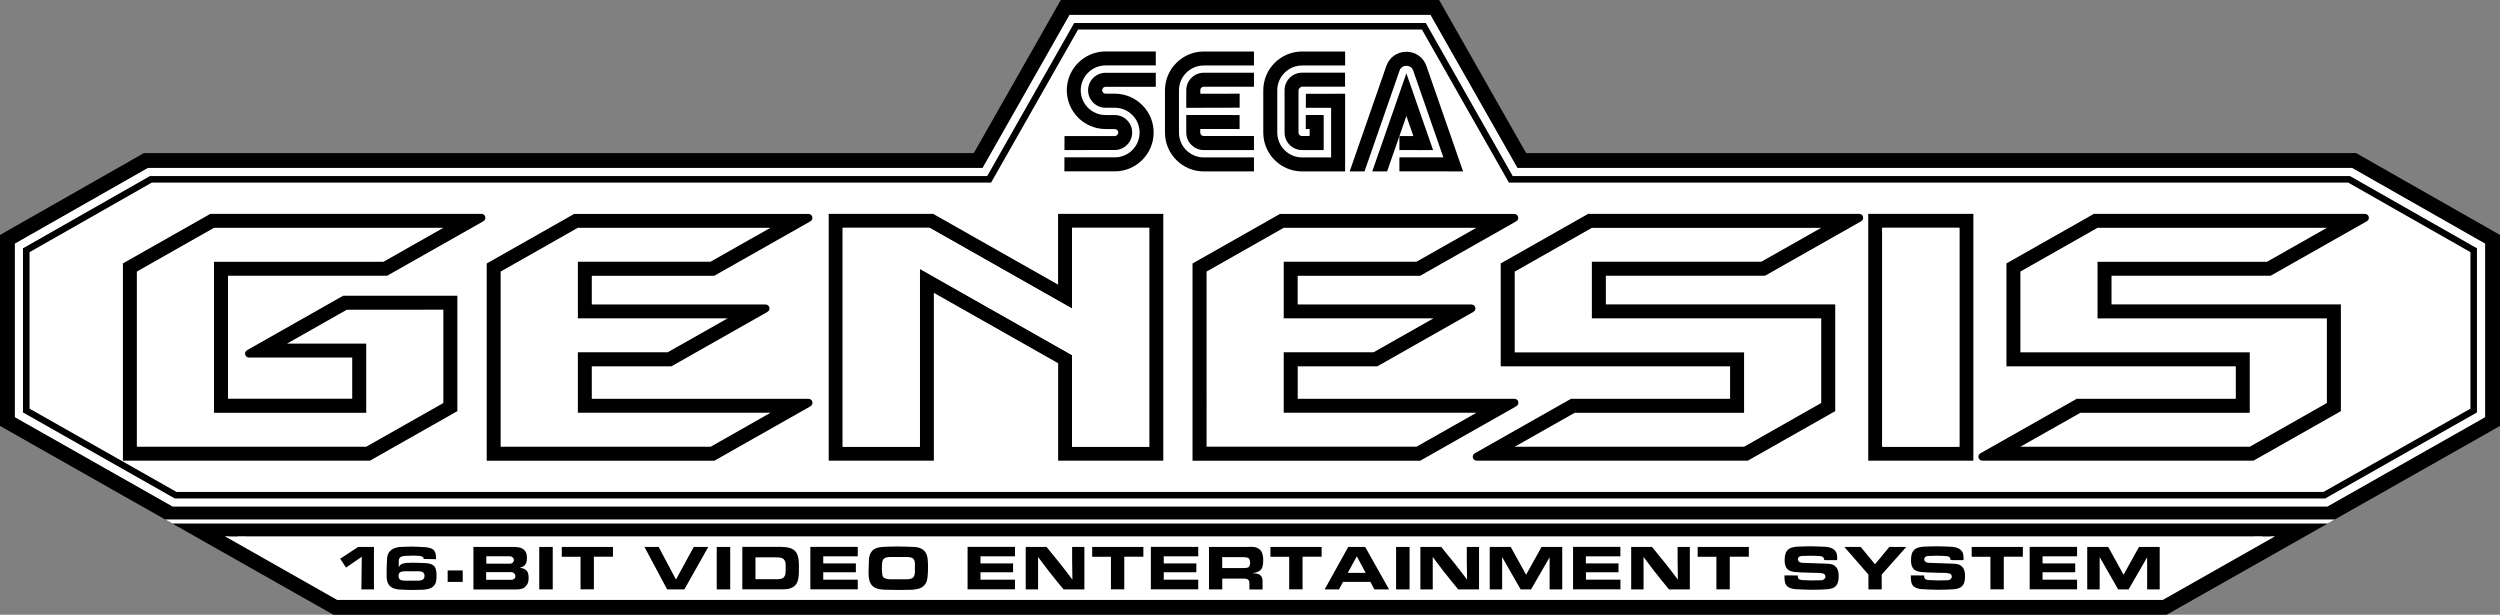 <?xml version="1.0" encoding="utf-8"?>
<!-- Generator: Adobe Illustrator 25.1.0, SVG Export Plug-In . SVG Version: 6.00 Build 0)  -->
<svg version="1.1" id="Layer_1" xmlns="http://www.w3.org/2000/svg" xmlns:xlink="http://www.w3.org/1999/xlink" x="0px" y="0px"
	 viewBox="0 0 3840 944.2" style="enable-background:new 0 0 3840 944.2;" xml:space="preserve">
<rect x="0" y="0" width="3840" height="944.2" fill="#808080" stroke="none"/>
<style type="text/css">
	.st0{fill:#0C0002;}
	.st1{fill:#FFFFFF;}
	.st2{fill:#FFFFFF;stroke:#000000;stroke-width:6.189;stroke-linecap:round;stroke-linejoin:round;stroke-miterlimit:10;}
	.st3{fill:#FFFFFF;stroke:#000000;stroke-width:6.189;stroke-miterlimit:10;}
	.st4{fill:#F3FFFD;}
	.st5{stroke:#FFFFFF;stroke-width:6.189;stroke-miterlimit:10;}
</style>
<g>
	<g>
		<g>
			<g>
				<polygon points="3318.7,908.9 521.3,908.9 517.9,921.5 3322,921.5 				"/>
				<path class="st1" d="M3322.1,924.6H518c-1,0-1.9-0.4-2.5-1.2c-0.6-0.8-0.8-1.7-0.5-2.7l3.3-12.6c0.4-1.4,1.6-2.3,3-2.3h2797.4
					c1.4,0,2.6,0.9,3,2.3l3.3,12.6c0.2,0.9,0,1.9-0.5,2.7C3323.9,924.2,3323,924.6,3322.1,924.6z M522,918.4H3318l-1.7-6.4H523.7
					L522,918.4z"/>
			</g>
			<g>
				<polygon points="330.8,801 305.2,801 517.9,921.5 521.3,908.9 				"/>
				<path class="st1" d="M518,924.6c-0.5,0-1.1-0.1-1.5-0.4L303.7,803.7c-1.2-0.7-1.8-2.1-1.5-3.5c0.4-1.4,1.6-2.3,3-2.3h25.6
					c0.5,0,1.1,0.1,1.5,0.4l190.4,107.9c1.2,0.7,1.8,2.1,1.5,3.5l-3.3,12.6c-0.2,0.9-0.9,1.7-1.8,2.1
					C518.8,924.5,518.4,924.6,518,924.6z M317,804.1l199,112.8l1.7-6.4L330,804.1H317z"/>
			</g>
			<g>
				<polygon points="3509.2,801 3318.7,908.9 3322,921.5 3534.8,801 				"/>
				<path class="st1" d="M3322.1,924.6c-0.4,0-0.8-0.1-1.2-0.2c-0.9-0.4-1.5-1.1-1.8-2.1l-3.3-12.6c-0.4-1.4,0.2-2.8,1.5-3.5
					l190.4-107.9c0.5-0.3,1-0.4,1.5-0.4h25.6c1.4,0,2.6,0.9,3,2.3c0.4,1.4-0.2,2.8-1.5,3.5l-212.7,120.5
					C3323.1,924.5,3322.6,924.6,3322.1,924.6z M3322.3,910.4l1.7,6.4l199-112.8H3510L3322.3,910.4z"/>
			</g>
		</g>
		<g>
			<polygon class="st1" points="2330.9,257.8 2197.3,22.7 1642.7,22.7 1509.1,257.8 227.1,257.8 22.7,374.1 22.7,640.9 265.1,778.3 
				3574.9,778.3 3817.3,640.9 3817.3,374.1 3612.9,257.8 			"/>
		</g>
		<g>
			<path d="M3618.9,235.1H2344.1L2210.5,0h-581.1l-133.6,235.1H221.1L0,360.9v293.3L259.1,801h3321.7L3840,654.2V360.9L3618.9,235.1
				z M3817.3,640.9l-242.4,137.3H871.4H265.1L22.7,640.9V374.1l204.4-116.3h1282l133.6-235.1h554.6l133.6,235.1h1282l204.4,116.3
				V640.9z"/>
		</g>
		<g>
			<path d="M3609.5,270.4h-1286L2190,35.3H1650l-133.6,235.1h-1286l-195.1,111v252.1l233.1,132.1h3303.1l233.1-132.1V381.4
				L3609.5,270.4z M3794.6,627.7l-225.7,127.9H271.1L45.4,627.7V387.3l187.7-106.8h1289.2l133.6-235.1h528.2l133.6,235.1h1289.2
				l187.7,106.8V627.7z"/>
		</g>
		<g>
			<polygon class="st1" points="3494.7,823.7 3322,921.5 517.9,921.5 345.3,823.7 			"/>
		</g>
		<g>
			<path d="M3534.8,801H305.2h-46.1L512,944.2H3328L3580.9,801H3534.8z M3322.1,921.5H517.9l-172.6-97.8v0h3149.3l0,0L3322.1,921.5z
				"/>
		</g>
		<g>
			<g>
				<g>
					<path d="M2761.4,883.9c0,1.5,0,2.7,0.5,3.8c0.7,2.1,2.7,3,6.9,3.3c4.2,0.2,8.2,0.4,12.4,0.5c4.4,0.1,8.9-0.1,13.4-0.2
						c0.6,0,3.5,0.3,5.5-0.6c2-0.7,3.8-2.8,3.8-5c0-0.6-0.1-1.7-0.9-2.9c-1.6-2.2-3.6-2.1-8.2-2.8c-9.6-0.2-19.2-0.3-28.7-0.8
						c-3-0.2-6.1-0.5-9.1-0.6c-0.9-0.2-1.9-0.3-2.9-0.5c-1.3-0.2-5.8-0.9-9-4.3c-2-2.2-3.9-6.2-3.9-12.8c0-0.5,0-7.6,1.7-11.7
						c0.6-1.6,1.6-3,2.7-4.2c3.8-4.1,8.8-4.7,14.2-5.4c7.1-0.3,14.2-0.6,21.3-0.6c7.8,0,15.7,0.5,23.5,0.8l3.6,0.6
						c1.4,0.2,5.9,1,9.4,4.2c4.5,4.2,4.5,10,4.3,15.7l-19.7-0.1c-1.2-5-2.1-5.6-7.4-6.2c-4.8-0.3-9.7-0.5-14.5-0.5
						c-3.8,0-7.5,0.2-11.3,0.3c-2.5,0.1-4.8,0.2-6.4,2.2c-0.3,0.4-1.1,1.6-1.1,3c0,1.4,0.7,2.5,1.1,2.9c1.8,2.2,4,2.3,6.5,2.5
						l39.1,1.4c5.4,0.6,7.4,1.3,9.7,3c3.3,2.4,6.3,6.6,6.3,16.1c0,7.4-1.3,10.9-3.3,13.8c-0.8,1.1-1.6,1.9-2.7,2.8
						c-3,2.2-7,2.9-11.1,3.5c-8,0.5-16,0.8-24,0.8c-8.7,0-17.3-0.6-26.1-1c-4.3-0.6-9.2-1.5-12.5-5c-3.7-4-3.6-11.3-3.6-16.1
						L2761.4,883.9z"/>
				</g>
				<g>
					<path d="M2880,866.7l22-26.6h26l-37.7,42.4v22.8h-20.4v-22.8l-37-42.4h25.2L2880,866.7z"/>
				</g>
				<g>
					<path d="M2955.5,883.9c0,1.5,0,2.7,0.5,3.8c0.7,2.1,2.7,3,6.9,3.3c4.2,0.2,8.2,0.4,12.4,0.5c4.4,0.1,8.9-0.1,13.4-0.2
						c0.6,0,3.5,0.3,5.5-0.6c2-0.7,3.8-2.8,3.8-5c0-0.6-0.1-1.7-0.9-2.9c-1.6-2.2-3.6-2.1-8.2-2.8c-9.6-0.2-19.2-0.3-28.7-0.8
						c-3-0.2-6.1-0.5-9.1-0.6c-0.9-0.2-1.9-0.3-2.9-0.5c-1.3-0.2-5.8-0.9-9-4.3c-2-2.2-3.9-6.2-3.9-12.8c0-0.5,0-7.6,1.7-11.7
						c0.6-1.6,1.6-3,2.7-4.2c3.8-4.1,8.8-4.7,14.2-5.4c7.1-0.3,14.2-0.6,21.3-0.6c7.8,0,15.7,0.5,23.5,0.8l3.6,0.6
						c1.4,0.2,5.9,1,9.4,4.2c4.5,4.2,4.5,10,4.3,15.7l-19.7-0.1c-1.2-5-2.1-5.6-7.4-6.2c-4.8-0.3-9.7-0.5-14.5-0.5
						c-3.8,0-7.5,0.2-11.3,0.3c-2.5,0.1-4.8,0.2-6.4,2.2c-0.3,0.4-1.1,1.6-1.1,3c0,1.4,0.7,2.5,1.1,2.9c1.8,2.2,4,2.3,6.5,2.5
						l39.1,1.4c5.4,0.6,7.4,1.3,9.7,3c3.3,2.4,6.3,6.6,6.3,16.1c0,7.4-1.3,10.9-3.3,13.8c-0.8,1.1-1.6,1.9-2.7,2.8
						c-3,2.2-7,2.9-11.1,3.5c-8,0.5-16,0.8-24,0.8c-8.7,0-17.3-0.6-26.1-1c-4.3-0.6-9.2-1.5-12.5-5c-3.7-4-3.6-11.3-3.6-16.1
						L2955.5,883.9z"/>
				</g>
				<g>
					<path d="M3107.1,840.1v15h-29.3v50.1h-20.5v-50h-28.8v-15.1H3107.1z"/>
				</g>
				<g>
					<path d="M3190.4,840.1v14.4h-53v10.9h50.1V879h-50.1v11.4h53v14.8h-72.8v-65.2H3190.4z"/>
				</g>
				<g>
					<path d="M3238.2,840.1l23.6,42.7l23.7-42.7h31.8v65.2H3298V856l-28.5,49.3h-16l-28.4-49.6v49.6H3206v-65.2H3238.2z"/>
				</g>
			</g>
			<g>
				<g>
					<path d="M1559,840.1v14.4h-53v10.9h50.1V879H1506v11.4h53v14.8h-72.8v-65.2H1559z"/>
				</g>
				<g>
					<path d="M1607.5,840.1c7.1,8.7,14.2,17.3,21.1,26c6.3,7.9,12.5,16.1,18.6,24.2l-0.4-29.9v-20.3h18.8v65.2h-32
						c-7.7-9.3-15.3-18.6-22.8-28.2c-5.5-7.1-11-14.4-16.3-21.6v49.8h-19v-65.2H1607.5z"/>
				</g>
				<g>
					<path d="M1756.2,840.1v15h-29.3v50.1h-20.5v-50h-28.8v-15.1H1756.2z"/>
				</g>
				<g>
					<path d="M1840.5,840.1v14.4h-53v10.9h50.1V879h-50.1v11.4h53v14.8h-72.8v-65.2H1840.5z"/>
				</g>
				<g>
					<path d="M1916.1,840.1c6.6-0.4,13.1-0.6,18.3,3.5c1.8,1.4,2.9,3,3.2,3.7c2.8,4.8,2.7,12.1,2.7,13c0,0.6,0,6.7-1.3,10.8
						c-0.2,0.5-0.7,1.8-1.6,3c-3.1,4.5-9.4,5.6-14.2,6.5c5.4,0,10.6,0.1,13.8,4.2c2.3,2.9,2.3,5.8,2.3,9.2v11.4h-20.2v-8.8
						c0-1.8-0.1-3.5-1.1-5.2c-1.5-2.1-3.9-2.4-6.5-2.7h-34.1v16.6H1857v-65.2H1916.1z M1877.5,872.5h31.9c3.8,0,6.3-0.2,7.8-1
						c3-1.7,3-6.4,3-6.8c0-0.5,0-4.6-1.8-6.7c-1.6-1.8-4.4-2-7.4-2.2h-33.7V872.5z"/>
				</g>
				<g>
					<path d="M2030,840.1v15h-29.3v50.1h-20.5v-50h-28.8v-15.1H2030z"/>
				</g>
				<g>
					<path d="M2096.9,840.1l36.7,65.2H2111l-6.1-11.6h-42l-6.2,11.6h-22l36.2-65.2H2096.9z M2070.2,879.9h27.4l-13.5-25.4
						L2070.2,879.9z"/>
				</g>
				<g>
					<path d="M2165.1,840.1v65.2h-20.7v-65.2H2165.1z"/>
				</g>
				<g>
					<path d="M2213.7,840.1c7.1,8.7,14.2,17.3,21.1,26c6.3,7.9,12.5,16.1,18.6,24.2l-0.4-29.9v-20.3h18.8v65.2h-32
						c-7.7-9.3-15.3-18.6-22.8-28.2c-5.5-7.1-11-14.4-16.3-21.6v49.8h-19v-65.2H2213.7z"/>
				</g>
				<g>
					<path d="M2320.5,840.1l23.6,42.7l23.7-42.7h31.8v65.2h-19.4V856l-28.5,49.3h-16l-28.4-49.6v49.6h-19.1v-65.2H2320.5z"/>
				</g>
				<g>
					<path d="M2488.9,840.1v14.4h-53v10.9h50.1V879H2436v11.4h53v14.8h-72.8v-65.2H2488.9z"/>
				</g>
				<g>
					<path d="M2537.5,840.1c7.1,8.7,14.2,17.3,21.1,26c6.3,7.9,12.5,16.1,18.6,24.2l-0.4-29.9v-20.3h18.8v65.2h-32
						c-7.7-9.3-15.3-18.6-22.8-28.2c-5.5-7.1-11-14.4-16.3-21.6v49.8h-19v-65.2H2537.5z"/>
				</g>
				<g>
					<path d="M2686.2,840.1v15h-29.3v50.1h-20.5v-50h-28.8v-15.1H2686.2z"/>
				</g>
			</g>
			<g>
				<g>
					<path d="M1038.3,890.2l27.3-50.1h22.3l-36.7,65.2h-26.5l-34.8-65.2h21.8L1038.3,890.2z"/>
				</g>
				<g>
					<path d="M1121.6,840.1v65.2h-20.7v-65.2H1121.6z"/>
				</g>
				<g>
					<path d="M1200.9,840.1c1.8,0,3.5,0.1,5.3,0.3c10.3,0.9,14.9,4.9,17.3,9c3,5.2,3.4,11.4,3.6,17.1V877c0,1.6,0,3-0.1,4.6
						c-0.6,11.8-3.8,17-8.8,20.1c-4.9,3-9.7,3.3-15.2,3.5h-62.8v-65.2H1200.9z M1160.5,889.6h33.2c0.7,0,2.6,0.1,4.7-0.3
						c7.9-1.3,8.3-7.3,8.4-13.9v-8.1c-0.2-3-0.5-5.7-2.8-8.1c-2.7-2.8-6.7-3-10.9-3.1h-32.7V889.6z"/>
				</g>
				<g>
					<path d="M1317.5,840.1v14.4h-53v10.9h50.1V879h-50.1v11.4h53v14.8h-72.8v-65.2H1317.5z"/>
				</g>
				<g>
					<path d="M1334.7,858.4c0.1-1,0.3-2,0.5-3c1-5.1,3.4-9.4,8-12.1c3.4-2,6.6-2.6,10.4-3.1c7.9-0.5,15.9-0.8,23.9-0.8
						c9.4,0,18.8,0.4,28.3,0.8c1,0.1,2,0.3,3,0.5c2.7,0.5,9.4,1.8,13.4,8.8c2.3,4.2,2.7,8.4,3,13.1c0.2,4.7,0.4,9.3,0.2,14
						c-0.1,3-0.4,6.1-0.6,9.2c-0.6,4.8-1.3,8.6-4.5,12.6c-5,6.1-12.6,6.9-19.8,7.5c-6.5,0.1-13,0.3-19.6,0.3
						c-7.5,0-14.9-0.2-22.3-0.4c-5.8-0.4-11.4-0.7-16.5-4.2c-7.8-5.4-8-15.6-8-23.9L1334.7,858.4z M1393.5,889.8
						c4.2-0.4,8.1-0.7,10.2-4.2c0.8-1.4,1.2-2.8,1.6-5.9v-14.1c-0.1-1.5-0.2-2.6-0.6-4c-1.6-5.2-5.4-5.6-10.5-6h-27.9
						c-4.5,0.3-6.3,0.8-8.1,2.2c-1.3,0.9-1.8,1.8-2.1,2.4c-0.7,1.4-1,3.1-1.1,3.6c-0.3,2.3-0.4,5.8-0.5,10.9c0.2,5.5,0.6,9.5,2,11.6
						c1.7,2.3,5,3,10.5,3.5H1393.5z"/>
				</g>
			</g>
			<g>
				<g>
					<path d="M727.2,905.3v-65.2h60.2c5.9,0,12.6,0.1,17.3,4.2c2.4,1.9,4.7,5.6,4.7,12.4c0,7.2-1.7,10.2-4.3,12.4
						c-2,1.7-4.5,2.3-6.8,3c3.2,0.5,6.3,0.9,9,3c3,2.1,4.7,5.3,4.7,13c0,6.3-1.9,9.5-3.9,11.7c-0.5,0.6-1.5,1.7-3,2.8
						c-4,2.8-8.9,3-18.3,2.8H727.2z M746.8,890.6h39c2.6-0.5,4.5-1,5.4-3.5c0.1-0.4,0.4-1.1,0.4-2.2c0-1.5-0.5-2.5-1.2-3.6
						c-2-2.7-4.7-2.6-7.8-2.5h-35.9V890.6z M746.9,865.8h34c3,0.1,5.4,0.2,7.2-2.2c0.4-0.5,1.2-1.7,1.2-3.4c0-1.2-0.5-2.4-1.2-3.3
						c-1.8-2.4-4-2.4-6.7-2.5h-34.4V865.8z"/>
				</g>
				<g>
					<path d="M849,840.1v65.2h-20.7v-65.2H849z"/>
				</g>
				<g>
					<path d="M941.5,840.1v15h-29.3v50.1h-20.5v-50h-28.8v-15.1H941.5z"/>
				</g>
			</g>
			<g>
				<g>
					<path d="M574.4,840.1v65.2h-19.3l0.6-50.2l-24.2,16.7l-9-13.6l27.6-18.1H574.4z"/>
				</g>
				<g>
					<path d="M651,858.6c-0.2-0.9-0.5-2.6-2.6-3.7c-2.3-1.2-4.3-1.1-9-1.3c-1.4-0.1-2.8-0.2-4.2-0.2l-13.8,0.5
						c-2.4,0.3-4.8,0.6-6.8,2.3c-1.5,1.3-2.1,2.8-2.1,6.7v8.2c1.8-3.1,2.8-4.2,6.2-5.4c3.4-1.1,8-1.3,16-1.4l18.6,0.6
						c1.1,0.1,2.3,0.2,3.4,0.3c1.3,0.2,8.2,0.9,11.3,5.8c1.6,2.6,2.5,6.7,2.5,13.6c0,5.4-0.7,9.3-1.6,11.4c-1.1,2.6-3.1,4.8-5.4,6.3
						c-3.9,2.5-8.4,3-13.1,3.5c-5.4,0.2-11,0.4-16.4,0.4c-7.5,0-14.9-0.4-22.3-0.8c-1-0.2-2.1-0.4-3.1-0.6
						c-2.9-0.6-10.2-2.2-13.3-10.3c-0.9-2.5-1.1-4.7-1.4-7.3v-14.6l0.6-14.2c0.5-4.7,0.9-7.8,4.2-11.5c5.3-5.9,13.2-6.5,15.3-6.7
						c6.1-0.3,12.1-0.6,18.1-0.6c7.7,0,15.4,0.5,23.1,1c2.9,0.6,4.8,1,5.8,1.3c3.3,1.1,7.5,3,8.5,11.2c0.2,1.9,0.2,3.9,0.3,5.8
						L651,858.6z M643.2,891.9c3.5-0.3,6.3-0.6,8-3.6c0.3-0.6,0.9-1.9,0.9-3.8c0-1.7-0.5-2.8-0.7-3.3c-1.5-3.1-4.1-3.4-7.6-3.7H621
						c-2.5,0.2-4.9,0.3-6.7,1.8c-1.4,1-1.8,2.3-2.1,3.9c0,0.8-0.5,3.5,1.2,5.9c1.4,1.9,3,2.5,7.9,2.8H643.2z"/>
				</g>
			</g>
			<g>
				<rect x="687.6" y="876.2" width="23.1" height="17.6"/>
			</g>
		</g>
		<g>
			<g>
				<g>
					<path d="M2869.6,328.5v379.1h161.5V328.5H2869.6z M3009.6,686.2h-118.5V349.9h118.5V686.2z"/>
				</g>
				<g>
					<rect x="2891.1" y="349.9" class="st1" width="118.5" height="336.2"/>
				</g>
			</g>
			<g>
				<g>
					<path d="M1625.2,328.5v108.7l-191.9-108.7h-160.4v379.1h161.5V449.8l190.9,108.1v149.7h161.5V328.5H1625.2z M1765.2,686.2
						h-118.5V545.4l-233.8-132.4v273.2h-118.5V349.9h133.3l219,124.1V349.9h118.5V686.2z"/>
				</g>
				<g>
					<polygon class="st1" points="1646.7,349.9 1646.7,474 1427.7,349.9 1294.4,349.9 1294.4,686.2 1412.9,686.2 1412.9,412.9 
						1646.7,545.4 1646.7,686.2 1765.2,686.2 1765.2,349.9 					"/>
				</g>
			</g>
			<g>
				<polygon class="st1" points="3574.1,489.1 3221.8,489.1 3221.8,402.1 3482.1,402.1 3574.1,349.9 3221.8,349.9 3103.3,417.1 
					3103.3,541.2 3455.6,541.2 3455.6,634 3195.3,634 3103.3,686.2 3455.6,686.2 3574.1,619 				"/>
			</g>
			<g>
				<g>
					<polygon class="st1" points="2797.4,489.1 2445.1,489.1 2445.1,402.1 2705.4,402.1 2797.4,349.9 2445.1,349.9 2326.5,417.1 
						2326.5,541.2 2678.9,541.2 2678.9,576.2 2678.9,634 2418.5,634 2326.5,686.2 2678.9,686.2 2797.4,619 					"/>
				</g>
				<g>
					<path d="M2855.8,328.5h-416.4l-134.3,76.1l0,40v118.1h352.3v49.9h-244.5l-147.7,83.7c-5.4,3.1-3.2,11.3,3,11.3h416.4
						l134.3-76.1V467.6h-352.3v-44.1h244.5l0,0l147.7-83.7C2864.2,336.7,2862,328.5,2855.8,328.5z M2797.4,349.9l-92,52.1h-260.3v87
						h352.3V619l-118.5,67.2h-352.3l-0.4,0.1c0.3-0.1,0.5-0.2,0.7-0.3l91.7-51.9h260.3v-92.8l-352.3,0l0-100.7v-23.4l118.5-67.2
						H2797c0.3,0,0.5,0,0.8-0.1L2797.4,349.9z"/>
				</g>
			</g>
			<g>
				<polygon class="st1" points="1971.9,541.2 2110,541.2 2202,489.1 1971.9,489.1 1971.9,402.1 2175.8,402.1 2267.8,349.9 
					1971.9,349.9 1853.4,417.1 1853.4,686.2 1954.6,686.2 1971.9,686.2 2175.8,686.2 2267.8,634 1971.9,634 				"/>
			</g>
			<g>
				<polygon class="st1" points="887.6,541.2 1025.6,541.2 1117.6,489.1 887.6,489.1 887.6,402.1 1091.5,402.1 1183.5,349.9 
					887.6,349.9 769,417.1 769,686.2 870.3,686.2 887.6,686.2 1091.5,686.2 1183.5,634 887.6,634 				"/>
			</g>
			<g>
				<polygon class="st1" points="532.8,475.7 440.8,527.8 562.5,527.8 562.5,634 328.7,634 328.7,402.1 589,402.1 681,349.9 
					328.7,349.9 210.2,417.1 210.2,686.2 328.7,686.2 328.7,686.2 562.5,686.2 681,619 681,475.7 				"/>
			</g>
		</g>
		<g>
			<g>
				<path class="st1" d="M1737.7,138.1h42.4V74.2h-82.9c-28.3,0-53.2,18.7-60.8,46c-9.7,34.5,8.9,66.5,37.7,78.2l0,0
					c2.9,1.4,1.9,5.9-1.3,5.9l0,0h-42.4l-0.3,63.8h82.2c17.1,0,33.2-6.6,45.3-18.7c12.2-12.1,19-28.2,19.1-45.4
					c0.1-17.2-6.5-33.4-18.7-45.6c-6.2-6.3-13.5-11.1-21.4-14.3h0c-0.1,0-0.1-0.1-0.2-0.1C1733.5,142.5,1734.5,138.1,1737.7,138.1z"
					/>
			</g>
			<g>
				<path class="st1" d="M2195.5,99.8c-5.3-15.2-19.2-25.1-35.3-25.1c-16.1,0-30,9.9-35.3,25.1L2066.4,268h32.9h1.8h32.9l10.7-30.8
					V268h76.3h8.6h24.3L2195.5,99.8z"/>
			</g>
			<g>
				<path class="st1" d="M2070.9,74.2H2000c-35.5,0-64.4,28.9-64.4,64.4v65c0,35.5,28.9,64.4,64.4,64.4h70.9V74.2z"/>
			</g>
			<g>
				<path class="st1" d="M1930.8,74.2h-81.9c-35.5,0-64.4,28.9-64.4,64.4v65c0,35.5,28.9,64.4,64.4,64.4h81.9v-32.7v-31.1h-22.1
					v-66.2h22.1V74.2z"/>
			</g>
			<g>
				<path d="M1926.1,263.3h-77.1c-32.9,0-59.6-26.8-59.6-59.6v-65c0-32.9,26.8-59.6,59.6-59.6h77.1v21.5h-77.1
					c-21,0-38.1,17.1-38.1,38.1v65c0,21,17.1,38.1,38.1,38.1h77.1V263.3z"/>
			</g>
			<g>
				<path d="M1926.1,230.5h-77.2c-7.2,0-13.9-2.9-19-8c-5.1-5.1-7.8-11.9-7.8-19v-26.9l81.9,0.1l0,21.5l-60.4-0.1v5.4
					c0,2,1,3.2,1.5,3.8s1.8,1.6,3.8,1.6h77.2V230.5z"/>
			</g>
			<g>
				<path d="M1822.1,165.6v-26.9c0-7.1,2.7-13.9,7.8-19c5.1-5.1,11.8-7.9,18.9-8h77.3v21.5h-77.2c-1.9,0-3.1,1-3.7,1.6
					c-0.6,0.6-1.6,1.9-1.5,3.8v5.4l60.4-0.1l0,21.5L1822.1,165.6z"/>
			</g>
			<g>
				<rect x="2149.5" y="241.7" width="75.4" height="21.5"/>
			</g>
			<g>
				<path d="M2066.1,263.3H2000c-32.9,0-59.6-26.8-59.6-59.6v-65c0-32.9,26.8-59.6,59.6-59.6h66.1v21.5H2000
					c-21,0-38.1,17.1-38.1,38.1v65c0,21,17.1,38.1,38.1,38.1h44.6v-76.2l-38.8,0l0-21.5l60.3-0.1V263.3z"/>
			</g>
			<g>
				<path d="M2033.3,230.5h-33.4c-7.2,0-13.9-2.9-19-8c-5.1-5.1-7.8-11.9-7.8-19v-64.9c0-7.1,2.7-13.9,7.8-19
					c5.1-5.1,11.8-7.9,18.9-8h66.2v21.5h-66.2c-1.9,0-5.3,3.4-5.3,5.4v65c0,2,1,3.2,1.5,3.8s1.8,1.6,3.8,1.6h11.8v-10.8l-6,0
					l0.1-21.5l27.5,0.1V230.5z"/>
			</g>
			<g>
				<rect x="2149.5" y="209" width="36.5" height="21.5"/>
			</g>
			<g>
				<polygon points="2130.6,263.3 2160.2,178.2 2178.4,230.5 2201.2,230.5 2160.2,112.6 2107.8,263.3 				"/>
			</g>
			<g>
				<path d="M2095.9,263.3l53.8-154.8c2.4-6.9,8.6-7.4,10.5-7.4c1.8,0,8.1,0.5,10.5,7.4l53.8,154.8h22.8L2191,101.4
					c-4.6-13.3-16.7-21.9-30.8-21.9c-14.1,0-26.2,8.6-30.8,21.9l-56.3,161.9H2095.9z"/>
			</g>
			<g>
				<path d="M1698.2,100.5h77.1V79h-77.1c-32.9,0-59.6,26.8-59.6,59.6c0,32.9,26.8,59.6,59.6,59.6h14.1c2.9,0,5.4,2.5,5.3,5.4
					c0,2.9-2.4,5.4-5.3,5.4c0,0-77.2,0-77.2,0l-0.1,21.5l77.1-0.1c0,0,0.1,0,0.1,0c14.7,0,26.8-12,26.8-26.7
					c0.1-14.8-11.9-26.9-26.7-27h-14.2l0,0c-21,0-38.1-17.1-38.1-38.1C1660.1,117.6,1677.2,100.5,1698.2,100.5z"/>
			</g>
			<g>
				<path d="M1698.2,133.3h77.1v-21.5h-77.1c-14.8,0-26.9,12-26.9,26.8c0,14.8,12,26.9,26.9,26.9h14.3c10.2,0,19.7,4.1,26.9,11.3
					c7.2,7.2,11.1,16.8,11,27c0,10.2-4.1,19.7-11.3,26.9c-7.2,7.1-16.7,11-26.8,11c-0.1,0-0.1,0-0.2,0l-77.1,0l-0.1,21.5l77.1,0
					c0.1,0,0.2,0,0.3,0c15.8,0,30.7-6.1,42-17.3c11.3-11.2,17.6-26.2,17.7-42.1c0.1-15.9-6.1-30.9-17.3-42.2
					c-11.2-11.3-26.2-17.6-42.1-17.7h-14.4c-2.9,0-5.3-2.4-5.3-5.3S1695.3,133.3,1698.2,133.3z"/>
			</g>
		</g>
	</g>
	<g>
		<path d="M1241.9,612.6h-0.4H909v-49.9h122.2h0l147.4-83.5c0,0,0,0,0,0l0.3-0.2c5.4-3.1,3.2-11.3-3-11.3h-0.4H909v-44.1h188.1v0
			l147.4-83.5c0,0,0,0,0,0l0.3-0.2c5.4-3.1,3.2-11.3-3-11.3h-0.4H881.9l-134.3,76.1v303h349.6v0l147.4-83.5v0l0.3-0.2
			C1250.3,620.8,1248.1,612.6,1241.9,612.6z M1091.5,686.2H769V417.1l118.5-67.2h295.9l-30.6,17.3l-3.7,2.1l-11.2,6.3l-46.5,26.4
			H887.6v87h230h0l-92,52.1h0h-138V634h295.9L1091.5,686.2z"/>
	</g>
	<g>
		<path d="M739.5,328.5h-0.4h-416l-134.3,76.1l0,303l379.4,0l134.3-76.1V454.2H527.2v0l-147.4,83.5c0,0,0,0,0,0l-0.3,0.2
			c-5.4,3.1-3.2,11.3,3,11.3h0.4c0,0,0,0,0,0H541h0v63.3H350.2V423.5h244.5l147.8-83.7C747.9,336.7,745.7,328.5,739.5,328.5z
			 M589,402.1H328.7v96v136h233.8V527.8h0H440.8l92-52.1H681V619l-118.5,67.2H328.7v0H210.2l0-269.1l118.5-67.2v0H681L589,402.1z"/>
	</g>
	<g>
		<path d="M2326.2,612.6h-332.9v-49.9h122.2l147.7-83.7c5.4-3.1,3.2-11.3-3-11.3h-267h0v-44.1h188.1l147.7-83.7
			c5.4-3.1,3.2-11.3-3-11.3h-360l0,0l-134.3,76.1v303h349.6l147.7-83.7C2334.6,620.8,2332.5,612.6,2326.2,612.6z M2267.8,634
			l-92,52.1h-322.5V417.1l118.5-67.2h295.9h0l-92,52.1h-203.9v87h0h230l-92,52.1h-138V634h295.5c0.3,0,0.5,0,0.8-0.1L2267.8,634z"/>
	</g>
	<g>
		<path d="M3632.5,328.5h-416.3l0,0l-134.3,76.1v158.1h352.3v49.9h-244.5h0l-118.3,67l0,0l-29.5,16.7c-5.4,3.1-3.2,11.3,3,11.3h0.4
			h28.9h387.1l134.3-76.1l0-163.9h-352.3v-44.1h244.5l0,0l147.7-83.7C3640.9,336.7,3638.8,328.5,3632.5,328.5z M3482.1,402.1
			L3482.1,402.1l-260.3,0v87h352.3l0,129.9l-118.5,67.2h-351.9c-0.3,0-0.5,0-0.8,0.1h0c0.3-0.1,0.5-0.2,0.7-0.3l91.7-51.9h0h260.3
			v-92.9h-352.3V417.1l118.5-67.2l0,0h352.3L3482.1,402.1z"/>
	</g>
	<g>
		<polygon class="st1" points="3575.4,804.1 264.6,804.1 253.7,797.9 3586.3,797.9 		"/>
	</g>
</g>
</svg>
